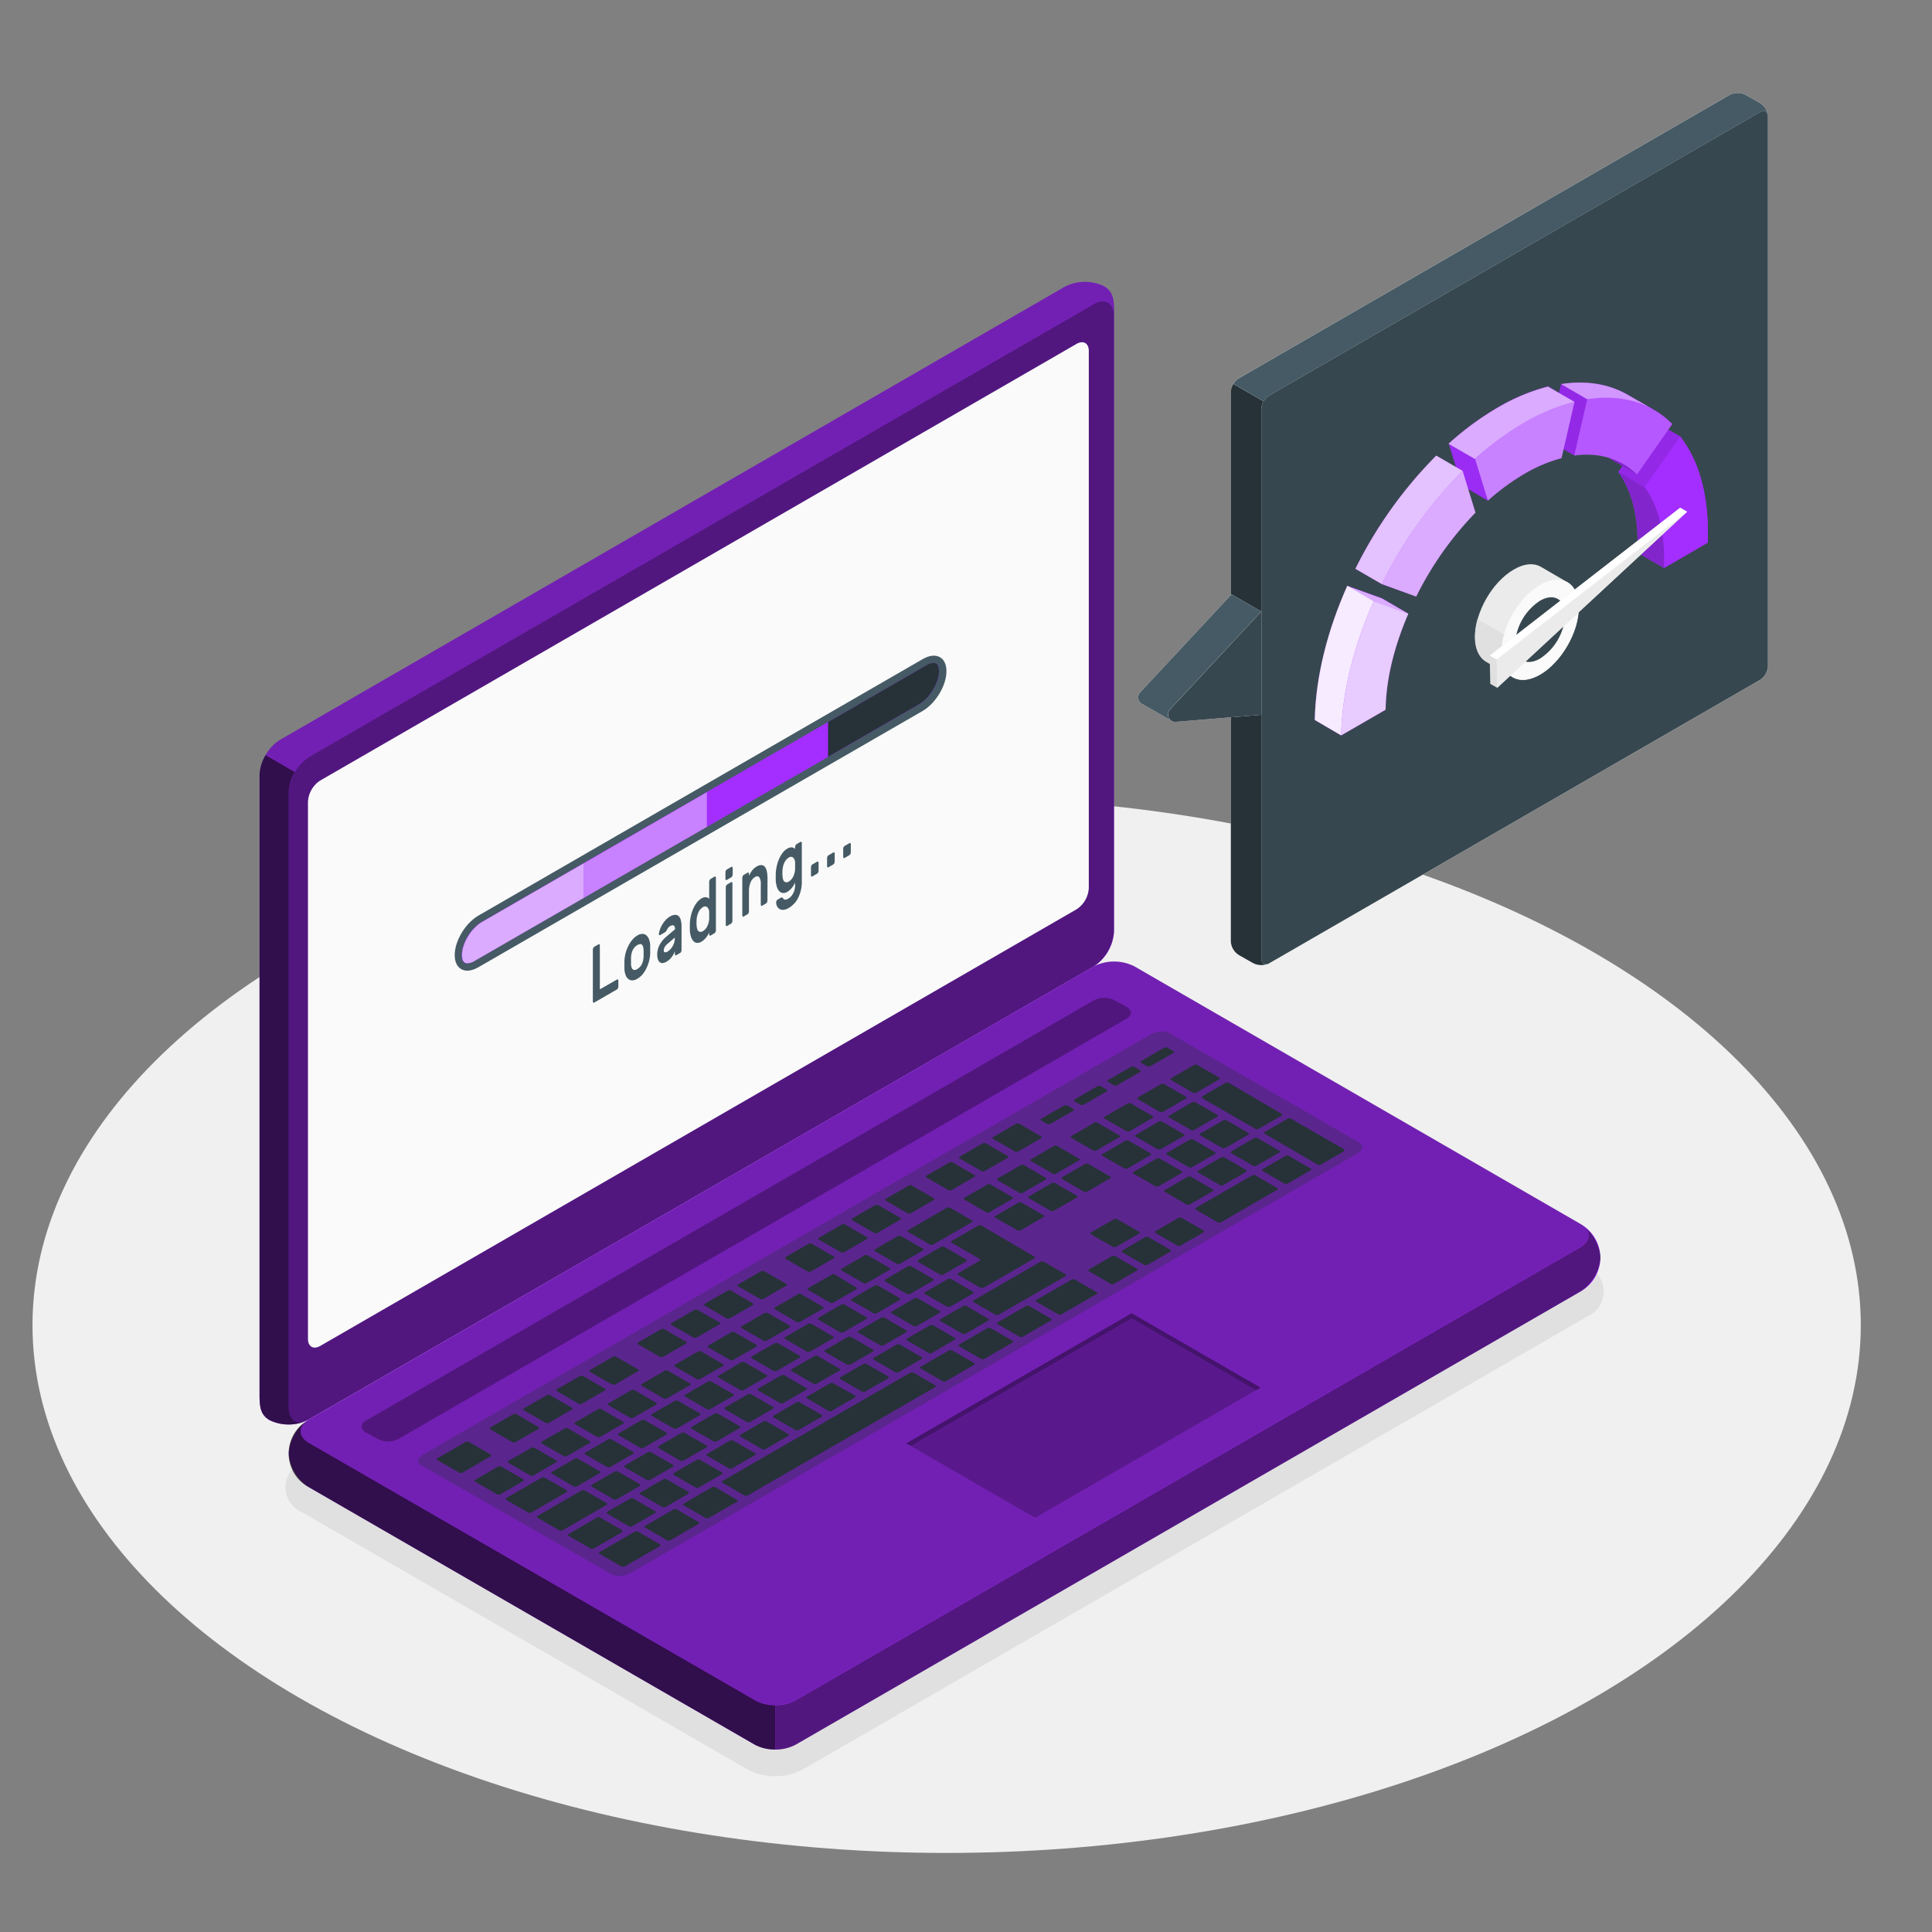 <svg xmlns="http://www.w3.org/2000/svg" viewBox="0 0 500 500"><rect x="0" y="0" width="500" height="500" fill="#808080" stroke="none"/><g id="freepik--Floor--inject-26"><ellipse id="freepik--floor--inject-26" cx="244.99" cy="342.95" rx="236.58" ry="136.59" style="fill:#f0f0f0"></ellipse></g><g id="freepik--Shadow--inject-26"><path id="freepik--shadow--inject-26" d="M200.61,459.68a14.67,14.67,0,0,1-7.23-1.79L78.09,391.32a7,7,0,0,1,0-12.83l203-117.21a15.52,15.52,0,0,1,14.47,0l115.29,66.57a7,7,0,0,1,0,12.83l-203,117.21A14.74,14.74,0,0,1,200.61,459.68Z" style="fill:#e0e0e0"></path></g><g id="freepik--Device--inject-26"><g id="freepik--Laptop--inject-26"><path d="M74.73,376.14a11.34,11.34,0,0,0,5.3,8.79l115.29,66.58a11.69,11.69,0,0,0,10.59,0l203-117.21a10,10,0,0,0,0-17.59l-115.3-66.58a11.69,11.69,0,0,0-10.59,0L80,367.34A11.37,11.37,0,0,0,74.73,376.14Z" style="fill:#A32EFF"></path><path d="M414.22,325.5a11.36,11.36,0,0,1-5.29,8.8l-203,117.21a10.89,10.89,0,0,1-5.29,1.27V441.31a10.89,10.89,0,0,0,5.29-1.27l203-117.21c2.56-1.48,2.88-3.76,1-5.44A11.34,11.34,0,0,1,414.22,325.5Z" style="opacity:0.5"></path><path d="M80,373.46,195.32,440a11.69,11.69,0,0,0,10.59,0l203-117.22c2.92-1.68,2.92-4.42,0-6.11l-115.3-66.58a11.69,11.69,0,0,0-10.59,0L80,367.34C77.1,369,77.1,371.77,80,373.46Z" style="opacity:0.3"></path><path d="M200.62,441.31v11.46a10.76,10.76,0,0,1-5.3-1.26L80,384.93a9.92,9.92,0,0,1-.54-17.24c-2.37,1.7-2.18,4.19.54,5.77L195.32,440A10.88,10.88,0,0,0,200.62,441.31Z" style="opacity:0.7"></path><path d="M69.76,367.53c-2.74-1.58-2.59-4.25-2.59-7.63V200.65a11.71,11.71,0,0,1,5.29-9.17l203-117.21a11.33,11.33,0,0,1,10.26-.19c2.75,1.58,2.6,4.26,2.6,7.63V241a11.69,11.69,0,0,1-5.3,9.17L80,367.34A11.33,11.33,0,0,1,69.76,367.53Z" style="fill:#A32EFF"></path><path d="M288.34,81.71c0-3.37-2.37-4.74-5.3-3.06L80,195.87a10.75,10.75,0,0,0-3.74,4l-7.56-4.4h0a10.94,10.94,0,0,1,3.75-4l203-117.2a11.33,11.33,0,0,1,10.26-.19C288.48,75.66,288.34,78.34,288.34,81.71Z" style="opacity:0.3"></path><path d="M74.73,205V364.29c0,3.37,2.37,4.74,5.29,3L283,250.13a11.69,11.69,0,0,0,5.3-9.17V81.71c0-3.37-2.37-4.74-5.3-3L80,195.87A11.71,11.71,0,0,0,74.73,205Z" style="opacity:0.5"></path><path d="M79.4,367.66a11.38,11.38,0,0,1-9.64-.13c-2.74-1.58-2.59-4.25-2.59-7.63V200.65a10.74,10.74,0,0,1,1.55-5.21l7.56,4.37h0A10.94,10.94,0,0,0,74.73,205V364.29C74.73,367.42,76.77,368.83,79.4,367.66Z" style="opacity:0.7"></path><path d="M82.87,202,278.61,89c1.75-1,3.17-.19,3.17,1.83v139a7,7,0,0,1-3.17,5.5l-195.74,113c-1.75,1-3.17.19-3.17-1.84v-139A7,7,0,0,1,82.87,202Z" style="fill:#fafafa"></path><path d="M123.84,236.94l114.93-66.35c3.41-2,6.17-.57,6.17,3.12S242.18,182,238.77,184L123.84,250.3c-3.4,2-6.16.57-6.16-3.12S120.44,238.91,123.84,236.94Z" style="fill:#455a64"></path><path d="M243,173.71c0,3-2.39,7-5.22,8.59l-23.47,13.56-91.46,52.79a3.84,3.84,0,0,1-1.94.64c-.91,0-1.38-.71-1.38-2.11,0-3,2.39-7,5.22-8.6l89.56-51.7,25.37-14.65a4.06,4.06,0,0,1,1.95-.64C242.58,171.59,243,172.31,243,173.71Z" style="fill:#A32EFF"></path><path d="M243,173.71c0,3-2.39,7-5.22,8.59l-23.47,13.56-91.46,52.79a3.84,3.84,0,0,1-1.94.64c-.91,0-1.38-.71-1.38-2.11,0-3,2.39-7,5.22-8.6l89.56-51.7,25.37-14.65a4.06,4.06,0,0,1,1.95-.64C242.58,171.59,243,172.31,243,173.71Z" style="fill:#A32EFF"></path><path d="M243,173.71c0,3-2.39,7-5.22,8.59l-23.47,13.56v-9l25.37-14.65a4.06,4.06,0,0,1,1.95-.64C242.58,171.59,243,172.31,243,173.71Z" style="fill:#263238"></path><path d="M151.07,223.41l-26.28,15.17c-2.83,1.63-5.22,5.57-5.22,8.6,0,1.4.47,2.11,1.38,2.11a3.84,3.84,0,0,0,1.94-.64l28.18-16.26Z" style="fill:#fff;opacity:0.6"></path><polygon points="151.08 232.38 182.93 214 182.93 205.02 151.08 223.41 151.08 232.38" style="fill:#fff;opacity:0.4"></polygon><path d="M159.66,253.51a.2.2,0,0,1,.26,0,.45.45,0,0,1,.11.33v1.46a1.07,1.07,0,0,1-.11.46.68.68,0,0,1-.26.31l-5.87,3.39a.18.18,0,0,1-.25,0,.45.45,0,0,1-.11-.33V245.8a1.11,1.11,0,0,1,.11-.46.67.67,0,0,1,.25-.31l1.09-.63a.19.19,0,0,1,.25,0,.45.45,0,0,1,.11.33v11.31Z" style="fill:#455a64"></path><path d="M164.93,242.11a2.56,2.56,0,0,1,1.34-.42,1.57,1.57,0,0,1,1,.37,2.65,2.65,0,0,1,.7,1.05,5.24,5.24,0,0,1,.3,1.6c0,.11,0,.27,0,.46v1.15c0,.18,0,.34,0,.47a10,10,0,0,1-.31,2,9.43,9.43,0,0,1-.69,1.84,7.6,7.6,0,0,1-1,1.55,5.27,5.27,0,0,1-1.34,1.13,2.6,2.6,0,0,1-1.33.41,1.56,1.56,0,0,1-1-.36,2.37,2.37,0,0,1-.69-1,5.22,5.22,0,0,1-.31-1.59c0-.12,0-.27,0-.46s0-.37,0-.56,0-.39,0-.58,0-.36,0-.49a9.4,9.4,0,0,1,.3-2,9.8,9.8,0,0,1,.7-1.85,7.4,7.4,0,0,1,1-1.56A5,5,0,0,1,164.93,242.11Zm1.63,3.71a3,3,0,0,0-.2-1,.92.92,0,0,0-.38-.45.77.77,0,0,0-.5,0,2,2,0,0,0-.55.23,3.18,3.18,0,0,0-.55.4,2.93,2.93,0,0,0-.49.63,4,4,0,0,0-.38.89,5,5,0,0,0-.2,1.18c0,.11,0,.26,0,.42s0,.34,0,.52,0,.36,0,.53,0,.3,0,.39a2.7,2.7,0,0,0,.2.95.92.92,0,0,0,.38.45.74.74,0,0,0,.49.05,1.81,1.81,0,0,0,.55-.22,3.41,3.41,0,0,0,.55-.41,3,3,0,0,0,.5-.63,3.84,3.84,0,0,0,.38-.89,5.46,5.46,0,0,0,.2-1.18c0-.1,0-.23,0-.41v-1C166.57,246.06,166.56,245.92,166.56,245.82Z" style="fill:#455a64"></path><path d="M170.51,241.74a6.26,6.26,0,0,1,.25-1.08,6.64,6.64,0,0,1,.55-1.24,7.17,7.17,0,0,1,.87-1.22,4.73,4.73,0,0,1,1.2-1,2.93,2.93,0,0,1,1.23-.43,1.29,1.29,0,0,1,.95.27,2,2,0,0,1,.61,1,6.08,6.08,0,0,1,.21,1.74v6.07a1,1,0,0,1-.1.45.67.67,0,0,1-.26.32l-1,.58a.18.18,0,0,1-.25,0,.45.45,0,0,1-.11-.33v-.69a6.22,6.22,0,0,1-.81,1.49,4.26,4.26,0,0,1-1.35,1.21,2.45,2.45,0,0,1-1,.36,1.08,1.08,0,0,1-.76-.23,1.58,1.58,0,0,1-.48-.75,3.81,3.81,0,0,1-.17-1.2,5.26,5.26,0,0,1,.66-2.6,7.34,7.34,0,0,1,1.76-2.11l2.18-1.84c0-.57-.12-.89-.36-1a1.06,1.06,0,0,0-.9.17,1.78,1.78,0,0,0-.52.44,3.17,3.17,0,0,0-.36.61,1.92,1.92,0,0,1-.23.35.79.79,0,0,1-.22.19l-1.24.72a.21.21,0,0,1-.23,0A.31.31,0,0,1,170.51,241.74Zm2.24,4.53a3.44,3.44,0,0,0,.81-.67,4.22,4.22,0,0,0,.6-.87,4.4,4.4,0,0,0,.36-.95,3.81,3.81,0,0,0,.12-.92v-.21l-1.82,1.55a3.41,3.41,0,0,0-.79.88,1.79,1.79,0,0,0-.25.9c0,.29.1.44.29.47A1.12,1.12,0,0,0,172.75,246.27Z" style="fill:#455a64"></path><path d="M181.52,232.53a2.39,2.39,0,0,1,.74-.3,1.46,1.46,0,0,1,.58,0,1.05,1.05,0,0,1,.42.16,1.39,1.39,0,0,1,.28.24v-4.4a1.06,1.06,0,0,1,.11-.45.68.68,0,0,1,.26-.31l1-.59a.2.2,0,0,1,.26,0,.45.45,0,0,1,.11.33v13.54a1.06,1.06,0,0,1-.11.45.67.67,0,0,1-.26.32l-1,.59a.21.21,0,0,1-.26,0,.45.45,0,0,1-.11-.33v-.48a4.92,4.92,0,0,1-.28.57,5.38,5.38,0,0,1-.42.64,5.76,5.76,0,0,1-.58.65,3.75,3.75,0,0,1-.74.55,1.83,1.83,0,0,1-1.21.3,1.49,1.49,0,0,1-.93-.54,3.07,3.07,0,0,1-.6-1.2,6.6,6.6,0,0,1-.25-1.69c0-.2,0-.43,0-.71s0-.52,0-.73a10.52,10.52,0,0,1,.25-2,9.79,9.79,0,0,1,.6-1.9,7,7,0,0,1,.93-1.6A4.07,4.07,0,0,1,181.52,232.53Zm-1.25,5.72a11,11,0,0,0,0,1.15c.06.87.23,1.41.54,1.62a1,1,0,0,0,1.11-.05,2.89,2.89,0,0,0,1.11-1.24,4.81,4.81,0,0,0,.51-2c0-.22,0-.48,0-.8s0-.57,0-.77a1.86,1.86,0,0,0-.51-1.39.91.91,0,0,0-1.11,0,2.92,2.92,0,0,0-1.11,1.23A5.42,5.42,0,0,0,180.27,238.25Z" style="fill:#455a64"></path><path d="M189.26,224.35a.18.18,0,0,1,.25,0,.45.45,0,0,1,.11.33v1.61a1.06,1.06,0,0,1-.11.45.68.68,0,0,1-.25.31l-1.16.67a.18.18,0,0,1-.25,0,.45.45,0,0,1-.11-.33v-1.61a1.06,1.06,0,0,1,.11-.45.62.62,0,0,1,.25-.31Zm.29,13.93a1.06,1.06,0,0,1-.11.45.7.7,0,0,1-.25.32l-1,.58a.21.21,0,0,1-.26,0,.45.45,0,0,1-.1-.33v-9.62a1.06,1.06,0,0,1,.1-.46.75.75,0,0,1,.26-.31l1-.59a.18.18,0,0,1,.25,0,.45.45,0,0,1,.11.33Z" style="fill:#455a64"></path><path d="M198.61,233.05a1,1,0,0,1-.1.45.69.69,0,0,1-.26.31l-1,.59a.18.18,0,0,1-.25,0,.45.45,0,0,1-.11-.33v-5.24a3.15,3.15,0,0,0-.37-1.77c-.26-.35-.64-.37-1.16-.07a2.76,2.76,0,0,0-1.12,1.39,5.73,5.73,0,0,0-.41,2.21v5.25a1,1,0,0,1-.1.45.69.69,0,0,1-.26.31l-1,.59a.18.18,0,0,1-.25,0,.44.44,0,0,1-.11-.33V227.2a1.06,1.06,0,0,1,.11-.45.62.62,0,0,1,.25-.31l1-.59a.2.2,0,0,1,.26,0,.45.45,0,0,1,.1.33v.47a8.77,8.77,0,0,1,.82-1.36,3.86,3.86,0,0,1,1.11-1,2.26,2.26,0,0,1,1.37-.4,1.28,1.28,0,0,1,.89.54,3.15,3.15,0,0,1,.47,1.27,9.59,9.59,0,0,1,.14,1.76Z" style="fill:#455a64"></path><path d="M204.11,232.49a2.53,2.53,0,0,0,.58-.46,3.9,3.9,0,0,0,.53-.74,4.2,4.2,0,0,0,.4-1,4.11,4.11,0,0,0,.15-1.13v-.76a5.81,5.81,0,0,1-.28.56,7.09,7.09,0,0,1-.42.65,5.69,5.69,0,0,1-.58.64,3.79,3.79,0,0,1-.74.56,1.88,1.88,0,0,1-1.21.29,1.49,1.49,0,0,1-.93-.54,3.07,3.07,0,0,1-.6-1.2,6.59,6.59,0,0,1-.25-1.68c0-.2,0-.44,0-.71s0-.52,0-.73a10.42,10.42,0,0,1,.25-2,9.37,9.37,0,0,1,.6-1.9,7.06,7.06,0,0,1,.93-1.61,4,4,0,0,1,1.21-1.1,2.73,2.73,0,0,1,.74-.31,1.65,1.65,0,0,1,.58,0,1.11,1.11,0,0,1,.42.16,1.13,1.13,0,0,1,.28.24v-.48a1.06,1.06,0,0,1,.11-.45.64.64,0,0,1,.26-.31l1-.59a.2.2,0,0,1,.26,0,.45.45,0,0,1,.11.33V228a9.49,9.49,0,0,1-.91,4.29,6.33,6.33,0,0,1-2.5,2.71,3.15,3.15,0,0,1-1.27.45,1.85,1.85,0,0,1-1-.15,1.72,1.72,0,0,1-.68-.66,2.18,2.18,0,0,1-.28-1.05.86.86,0,0,1,.1-.45.64.64,0,0,1,.26-.31l.91-.53a.25.25,0,0,1,.32,0l.23.23a.67.67,0,0,0,.48.3A1.59,1.59,0,0,0,204.11,232.49Zm-1.61-7.08a7.48,7.48,0,0,0,0,1.16c.06.86.23,1.4.54,1.62a1,1,0,0,0,1.11-.05,3,3,0,0,0,1.11-1.24,4.81,4.81,0,0,0,.51-2c0-.22,0-.49,0-.8s0-.58,0-.77a1.88,1.88,0,0,0-.51-1.4.93.93,0,0,0-1.11,0,3,3,0,0,0-1.11,1.23A5.46,5.46,0,0,0,202.5,225.41Z" style="fill:#455a64"></path><path d="M211.49,223a.2.2,0,0,1,.25,0,.45.45,0,0,1,.11.33v2a1.06,1.06,0,0,1-.11.45.68.68,0,0,1-.25.31l-1.25.72a.2.2,0,0,1-.26,0,.44.44,0,0,1-.1-.33v-2a1,1,0,0,1,.1-.45.79.79,0,0,1,.26-.32Z" style="fill:#455a64"></path><path d="M215.65,220.63a.2.2,0,0,1,.26,0,.42.42,0,0,1,.11.33v2a1.06,1.06,0,0,1-.11.45.64.64,0,0,1-.26.31l-1.24.72a.2.2,0,0,1-.26,0,.45.45,0,0,1-.1-.33v-2a1,1,0,0,1,.1-.45.64.64,0,0,1,.26-.31Z" style="fill:#455a64"></path><path d="M219.82,218.22a.2.2,0,0,1,.26,0,.45.45,0,0,1,.11.33v2a1.14,1.14,0,0,1-.11.46.68.68,0,0,1-.26.31l-1.24.72a.21.21,0,0,1-.26,0,.45.45,0,0,1-.1-.33v-2a1.09,1.09,0,0,1,.1-.46.68.68,0,0,1,.26-.31Z" style="fill:#455a64"></path><path d="M94.68,367.66l188.44-108.8a5.89,5.89,0,0,1,5.3,0l3.14,1.72c1.46.85,1.46,2.22,0,3.06L103.08,372.42a5.81,5.81,0,0,1-5.29,0l-3.11-1.71C93.22,369.87,93.22,368.5,94.68,367.66Z" style="opacity:0.3"></path><path d="M109.46,376.45,297.9,267.65a5.41,5.41,0,0,1,4.84-.27l49.05,28.32c1.21.7,1,1.95-.46,2.8L163.11,407.15a5.47,5.47,0,0,1-4.85.27L109,379.23C107.79,378.54,108,377.29,109.46,376.45Z" style="fill:#263238;opacity:0.3"></path><path d="M272.75,313.35l5.9-3.41c.25-.15.27-.37.05-.5l-5.65-3.26a1,1,0,0,0-.85,0l-5.9,3.41c-.26.15-.28.37-.05.5l5.64,3.25A1,1,0,0,0,272.75,313.35Zm-8.62-11.79-5.9,3.4c-.25.15-.27.37-.05.5l5.65,3.26a1,1,0,0,0,.85,0l5.9-3.41c.25-.14.28-.36.05-.49L265,301.53A.94.94,0,0,0,264.13,301.56Zm-19.06,11-10,5.77c-.26.14-.28.37-.06.49l5.65,3.26a.94.94,0,0,0,.86,0l10-5.76c.25-.15.27-.37,0-.5l-5.64-3.26A1,1,0,0,0,245.07,312.56Zm10.44-6-5.9,3.4c-.25.15-.27.37-.05.5l5.64,3.26a1,1,0,0,0,.86,0l5.9-3.41c.25-.14.27-.36.05-.49l-5.64-3.26A.94.94,0,0,0,255.51,306.54ZM232.36,319.9l-5.9,3.41c-.25.14-.27.36-.05.49l5.65,3.26a.92.92,0,0,0,.85,0l5.9-3.4c.25-.15.28-.37.05-.5l-5.64-3.26A1,1,0,0,0,232.36,319.9Zm-8.62,5-5.9,3.41c-.25.14-.27.36-.05.49l5.64,3.26a.94.94,0,0,0,.86,0l5.9-3.41c.25-.14.27-.36.05-.49l-5.64-3.26A.94.94,0,0,0,223.74,324.88Zm22.12,13.3,5.9-3.41c.25-.14.28-.37.05-.49L246.17,331a.94.94,0,0,0-.86,0l-5.9,3.4c-.25.15-.27.37,0,.5l5.65,3.26A1,1,0,0,0,245.86,338.18Zm-8.62,5,5.9-3.41c.25-.15.27-.37.05-.5L237.55,336a1,1,0,0,0-.86,0l-5.9,3.41c-.25.15-.27.37,0,.5l5.64,3.26A1,1,0,0,0,237.24,343.16Zm-8.62,5,5.9-3.41c.25-.15.27-.37,0-.5L228.92,341a1,1,0,0,0-.85,0l-5.9,3.41c-.26.15-.28.37,0,.49l5.64,3.26A1,1,0,0,0,228.62,348.14Zm-8.63,5,5.9-3.4c.25-.15.28-.37.05-.5L220.3,346a1,1,0,0,0-.86,0l-5.9,3.41c-.25.14-.27.37,0,.49l5.65,3.26A.92.92,0,0,0,220,353.11Zm44.13-34.79,5.9-3.4c.25-.15.28-.37.05-.5l-5.64-3.26a1,1,0,0,0-.86,0l-5.9,3.41c-.25.14-.27.37-.05.49l5.65,3.26A.92.92,0,0,0,264.12,318.32Zm-9.63,14.88,13.16-7.6c.25-.15.27-.37.05-.5L254,317.19a1,1,0,0,0-.86,0l-6.8,3.93c-.25.15-.28.37-.05.5l7.25,4.19c.23.12.2.35-.05.49L248,329.47c-.25.15-.28.37,0,.5l5.64,3.26A1,1,0,0,0,254.49,333.2Zm-39.37-3.34-5.9,3.4c-.26.15-.28.37-.06.5l5.65,3.26a1,1,0,0,0,.86,0l5.9-3.41c.25-.14.27-.36.05-.49L216,329.83A.92.92,0,0,0,215.12,329.86Zm-8.63,5-5.9,3.4c-.25.15-.27.37-.05.5l5.65,3.26a1,1,0,0,0,.85,0l5.9-3.41c.25-.14.28-.37.05-.49l-5.64-3.26A.94.94,0,0,0,206.49,334.84ZM158.77,388a.94.94,0,0,0,.86,0l5.9-3.4c.25-.15.27-.37.05-.5l-5.64-3.26a1,1,0,0,0-.86,0l-5.9,3.41c-.25.14-.27.37-.05.49Zm-21.26-13.32-5.9,3.4c-.26.15-.28.37-.05.5l5.64,3.26a1,1,0,0,0,.86,0l5.9-3.41c.25-.14.27-.37,0-.49l-5.65-3.26A.92.92,0,0,0,137.51,374.67Zm10.93,10a1,1,0,0,0,.86,0l5.9-3.41c.25-.14.27-.36.05-.49l-5.65-3.26a.92.92,0,0,0-.85,0l-5.9,3.4c-.25.15-.28.37,0,.5ZM172.23,390l5.9-3.41c.25-.14.28-.36.05-.49l-5.64-3.26a.94.94,0,0,0-.86,0l-5.9,3.4c-.25.15-.27.37-.05.5l5.65,3.26A1,1,0,0,0,172.23,390Zm-9.48,5a1,1,0,0,0,.86,0l5.9-3.41c.25-.14.27-.36.05-.49l-5.64-3.26a.94.94,0,0,0-.86,0l-5.9,3.4c-.25.15-.27.37,0,.5Zm-16.62-25.32-5.9,3.4c-.25.15-.27.37,0,.5l5.64,3.26a1,1,0,0,0,.86,0l5.9-3.41c.25-.14.27-.36,0-.49L147,369.66A.94.94,0,0,0,146.13,369.69Zm43.12-24.9-5.9,3.41c-.26.15-.28.37-.06.5l5.65,3.25a1,1,0,0,0,.86,0l5.9-3.41c.25-.15.27-.37.05-.5l-5.65-3.25A.94.94,0,0,0,189.25,344.79Zm-34.5,19.92-5.9,3.41c-.25.14-.27.36,0,.49l5.65,3.26a1,1,0,0,0,.85,0l5.9-3.41c.25-.14.28-.36.05-.49l-5.64-3.26A.94.94,0,0,0,154.75,364.71Zm43.12-24.89-5.9,3.4c-.25.15-.27.37-.05.5l5.64,3.26a1,1,0,0,0,.86,0l5.9-3.41c.25-.14.27-.37.05-.49l-5.64-3.26A.94.94,0,0,0,197.87,339.82Zm-17.25,9.95-5.9,3.41c-.25.14-.27.37-.05.49l5.65,3.26a.92.92,0,0,0,.85,0l5.9-3.4c.25-.15.28-.37.05-.5l-5.64-3.26A1,1,0,0,0,180.62,349.77Zm-8.62,5-5.9,3.41c-.25.14-.27.36,0,.49l5.64,3.26a.94.94,0,0,0,.86,0l5.9-3.4c.25-.15.27-.37.05-.5l-5.64-3.26A1,1,0,0,0,172,354.75Zm-8.62,5-5.9,3.41c-.26.14-.28.36-.06.49l5.65,3.26a.94.94,0,0,0,.86,0l5.9-3.41c.25-.14.27-.36,0-.49l-5.65-3.26A1,1,0,0,0,163.38,359.73Zm39.37,3.34,5.9-3.41c.25-.14.27-.36,0-.49l-5.65-3.26a1,1,0,0,0-.85,0l-5.9,3.41c-.26.14-.28.36-.05.49l5.64,3.26A.94.94,0,0,0,202.75,363.07Zm80.44-72.52-5.9,3.41c-.25.14-.27.37-.05.49l5.65,3.26a.94.94,0,0,0,.86,0l5.9-3.4c.25-.15.27-.37.05-.5l-5.65-3.26A1,1,0,0,0,283.19,290.55Zm-10.43,6-5.9,3.41c-.26.14-.28.36-.06.49l5.65,3.26a.94.94,0,0,0,.86,0l5.9-3.41c.25-.14.27-.36.05-.49l-5.65-3.26A1,1,0,0,0,272.76,296.58Zm19.06-11-5.9,3.41c-.25.15-.28.37-.05.5l5.64,3.25a1,1,0,0,0,.86,0l5.9-3.41c.25-.15.27-.37.05-.5l-5.65-3.26A1,1,0,0,0,291.82,285.57Zm-47.67,44.28,5.9-3.4c.25-.15.28-.37,0-.5l-5.64-3.26a1,1,0,0,0-.86,0l-5.9,3.41c-.25.14-.27.36,0,.49l5.65,3.26A.92.92,0,0,0,244.15,329.85Zm57.15-49.28a.94.94,0,0,0-.86,0l-5.9,3.4c-.25.15-.27.37-.05.5l5.64,3.26a1,1,0,0,0,.86,0l5.9-3.41c.25-.14.28-.37.05-.49Zm-89.93,77.52,5.9-3.4c.25-.15.27-.37,0-.5l-5.64-3.26a1,1,0,0,0-.86,0l-5.9,3.41c-.25.14-.27.36,0,.49l5.64,3.26A.94.94,0,0,0,211.37,358.09Zm105.75-61,5.9-3.41c.25-.14.27-.37.05-.49l-5.64-3.26a.94.94,0,0,0-.86,0l-5.9,3.4c-.25.15-.28.37-.05.5l5.64,3.26A1,1,0,0,0,317.12,297Zm-16.69.32,5.9-3.41c.25-.14.28-.36.05-.49l-5.64-3.26a1,1,0,0,0-.86,0l-5.9,3.41c-.25.14-.27.36-.05.49l5.65,3.26A.92.92,0,0,0,300.43,297.36Zm8.93-12.14a1,1,0,0,0-.86,0l-5.9,3.41c-.25.14-.27.36-.05.49l5.65,3.26a.94.94,0,0,0,.86,0L315,289c.25-.15.27-.37.05-.5Zm1.82-1.05,13.71,7.92a1,1,0,0,0,.85,0l5.9-3.41c.25-.14.28-.36.05-.49L318,280.24a1,1,0,0,0-.85,0l-5.9,3.41C311,283.82,311,284.05,311.18,284.17Zm-19.92,11-5.9,3.41c-.25.14-.28.36-.05.49l5.64,3.26a1,1,0,0,0,.86,0l5.9-3.41c.25-.14.27-.36.05-.49l-5.64-3.26A.94.94,0,0,0,291.26,295.21Zm-64.9,37.47-5.9,3.41c-.25.14-.28.36-.05.49l5.64,3.26a.94.94,0,0,0,.86,0l5.9-3.41c.25-.14.27-.36.05-.49l-5.65-3.26A.92.92,0,0,0,226.36,332.68Zm81.28-30.63a1,1,0,0,0,.86,0l5.9-3.41c.25-.14.27-.37.05-.49l-5.65-3.26a.92.92,0,0,0-.85,0l-5.9,3.4c-.26.15-.28.37-.06.5ZM235,327.7l-5.9,3.41c-.25.14-.27.36-.05.49l5.64,3.26a.94.94,0,0,0,.86,0l5.9-3.4c.25-.15.27-.37,0-.5l-5.64-3.26A1,1,0,0,0,235,327.7ZM167.4,383a.94.94,0,0,0,.85,0l5.9-3.41c.25-.15.28-.37,0-.5l-5.64-3.25a1,1,0,0,0-.86,0l-5.9,3.41c-.25.15-.27.37-.05.5Zm-10-10.5-5.9,3.41c-.25.14-.27.36-.05.49l5.64,3.26a1,1,0,0,0,.86,0l5.9-3.41c.25-.14.27-.36.05-.49l-5.64-3.26A.94.94,0,0,0,157.37,372.51Zm19.51,5.5,5.9-3.41c.25-.14.27-.37.05-.49l-5.65-3.26a.92.92,0,0,0-.85,0l-5.9,3.4c-.25.15-.28.37-.05.5L176,378A1,1,0,0,0,176.88,378Zm8.62-5,5.9-3.41c.25-.14.27-.36,0-.49l-5.64-3.26a.94.94,0,0,0-.86,0l-5.9,3.4c-.25.15-.27.37-.05.5l5.64,3.26A1,1,0,0,0,185.5,373Zm8.62-5,5.9-3.41c.25-.14.28-.36,0-.49l-5.64-3.26a.94.94,0,0,0-.86,0l-5.9,3.4c-.25.15-.27.37,0,.5l5.65,3.26A1,1,0,0,0,194.12,368.05ZM166,367.53l-5.9,3.41c-.25.14-.27.36-.05.49l5.65,3.26a.92.92,0,0,0,.85,0l5.9-3.41c.25-.14.28-.36.05-.49l-5.64-3.26A1,1,0,0,0,166,367.53Zm8.63-5-5.9,3.41c-.25.14-.28.36-.05.49l5.64,3.26a.94.94,0,0,0,.86,0l5.9-3.4c.25-.15.27-.37.05-.5l-5.65-3.26A1,1,0,0,0,174.62,362.55Zm34.49-19.91-5.9,3.4c-.25.15-.27.37-.05.5l5.64,3.26a1,1,0,0,0,.86,0l5.9-3.41c.25-.14.27-.37.05-.49L210,342.61A.94.94,0,0,0,209.11,342.64Zm-8.62,5-5.9,3.4c-.25.15-.28.37-.05.5l5.64,3.26a1,1,0,0,0,.86,0l5.9-3.41c.25-.14.27-.37.05-.49l-5.65-3.26A.92.92,0,0,0,200.49,347.62Zm17.24-10-5.9,3.4c-.25.15-.27.37-.05.5l5.65,3.26a1,1,0,0,0,.85,0l5.9-3.41c.25-.14.28-.36,0-.49l-5.64-3.26A.94.94,0,0,0,217.73,337.66Zm-34.49,19.91-5.9,3.41c-.25.14-.27.37-.05.49l5.64,3.26a.94.94,0,0,0,.86,0l5.9-3.4c.25-.15.27-.37.05-.5l-5.64-3.26A1,1,0,0,0,183.24,357.57Zm8.62-5L186,356c-.25.15-.27.37-.05.5l5.65,3.25a.94.94,0,0,0,.85,0l5.9-3.41c.25-.15.28-.37.05-.5l-5.64-3.25A1,1,0,0,0,191.86,352.59Zm-11,32.43,5.9-3.41c.25-.14.27-.36.05-.49l-5.65-3.26a.92.92,0,0,0-.85,0l-5.9,3.41c-.26.14-.28.36-.06.49l5.65,3.26A.94.94,0,0,0,180.86,385Zm-45.48-2.15-5.64-3.25a1,1,0,0,0-.86,0l-5.9,3.41c-.25.15-.27.37,0,.5l5.65,3.26a1,1,0,0,0,.85,0l5.9-3.41C135.58,383.22,135.61,383,135.38,382.87Zm11.24,2.83L141,382.44a.94.94,0,0,0-.86,0l-9.07,5.24c-.25.14-.28.36-.05.49l5.64,3.26a.94.94,0,0,0,.86,0l9.07-5.24C146.82,386.05,146.85,385.82,146.62,385.7ZM127,376.44l-5.65-3.26a.92.92,0,0,0-.85,0l-7.26,4.19c-.25.15-.28.37-.06.5l5.65,3.25a1,1,0,0,0,.86,0l7.26-4.2C127.16,376.79,127.18,376.57,127,376.44Zm5.57-3.22a.92.92,0,0,0,.85,0l5.9-3.4c.25-.15.28-.37.05-.5L133.69,366a1,1,0,0,0-.86,0l-5.9,3.41c-.25.14-.27.37-.05.49ZM157,389l-5.65-3.26a1,1,0,0,0-.85,0l-11.35,6.55c-.25.15-.27.37-.05.5l5.64,3.26a1,1,0,0,0,.86,0l11.35-6.55C157.16,389.39,157.18,389.17,157,389Zm4,7-5.65-3.26a.92.92,0,0,0-.85,0L147.17,397c-.25.14-.27.36,0,.49l5.65,3.26a.92.92,0,0,0,.85,0l7.27-4.19C161.14,396.41,161.16,396.18,160.94,396.06Zm35.7-59.85a1,1,0,0,0,.86,0l5.9-3.41c.25-.14.27-.36,0-.49L197.8,329a.92.92,0,0,0-.85,0l-5.9,3.4c-.25.15-.28.37-.05.5Zm-17.25,10a1,1,0,0,0,.86,0l5.9-3.41c.25-.15.28-.37,0-.5L180.56,339a1,1,0,0,0-.86,0l-5.9,3.41c-.25.15-.27.37-.05.5Zm-38.24,22.08a1,1,0,0,0,.86,0l5.9-3.41c.25-.15.27-.37.05-.5l-5.65-3.25a.92.92,0,0,0-.85,0l-5.9,3.4c-.25.15-.28.37-.06.5ZM188,341.19a1,1,0,0,0,.86,0l5.9-3.41c.25-.14.27-.37.05-.49L189.18,334a.94.94,0,0,0-.86,0l-5.9,3.4c-.25.15-.27.37,0,.5Zm-17.25,9.95a.94.94,0,0,0,.86,0l5.9-3.4c.25-.15.27-.37.05-.5L171.93,344a1,1,0,0,0-.85,0l-5.9,3.41c-.25.14-.28.37-.05.49Zm-5.6,45.26a1,1,0,0,0-.86,0l-9.07,5.24c-.25.15-.28.37-.05.5l5.64,3.26a1,1,0,0,0,.86,0l9.08-5.24c.25-.15.27-.37,0-.5Zm-6.77-38.11a1,1,0,0,0,.85,0l5.9-3.41c.25-.14.28-.36,0-.49l-5.64-3.26a.94.94,0,0,0-.86,0l-5.9,3.4c-.25.15-.27.37-.05.5Zm-8.63,5a1,1,0,0,0,.86,0l5.9-3.41c.25-.14.27-.37.05-.49l-5.64-3.26a.94.94,0,0,0-.86,0l-5.9,3.4c-.25.15-.27.37-.05.5Zm175.16-59.1a.94.94,0,0,0-.86,0l-14.52,8.38c-.25.15-.27.37-.05.5l5.64,3.26a1,1,0,0,0,.86,0l14.52-8.39c.25-.14.28-.36.05-.49Zm-19.06,11a1,1,0,0,0-.86,0l-5.9,3.41c-.25.14-.27.37-.05.49l5.64,3.26a.94.94,0,0,0,.86,0l5.9-3.4c.25-.15.27-.37.05-.5ZM189.48,380l5.9-3.4c.25-.15.27-.37.05-.5l-5.64-3.26a1,1,0,0,0-.86,0l-5.9,3.41c-.25.14-.27.36-.05.49l5.64,3.26A.94.94,0,0,0,189.48,380Zm99.14-54.91a1,1,0,0,0-.86,0l-5.9,3.41c-.25.14-.27.36-.05.49l5.65,3.26a.92.92,0,0,0,.85,0l5.9-3.41c.26-.14.28-.36.06-.49Zm44.93-25.94a.92.92,0,0,0-.85,0l-5.9,3.4c-.25.15-.28.37-.05.5l5.64,3.26a1,1,0,0,0,.86,0l5.9-3.41c.25-.14.27-.36.05-.49Zm14.27-1.72-13.71-7.92a1,1,0,0,0-.85,0l-5.9,3.41c-.26.15-.28.37-.06.49L341,301.4a.94.94,0,0,0,.86,0l5.9-3.41C348,297.82,348,297.6,347.82,297.47ZM256.4,343.73a1,1,0,0,0-.86,0l-7.26,4.2c-.25.14-.28.36-.05.49l5.64,3.26a.94.94,0,0,0,.86,0l7.26-4.19c.25-.15.27-.37.05-.5Zm21.78-12.57a.92.92,0,0,0-.85,0l-9.08,5.24c-.25.14-.27.36-.05.49l5.64,3.26a.94.94,0,0,0,.86,0l9.08-5.24c.25-.14.27-.36.05-.49Zm-41.75,24.1a1,1,0,0,0-.86,0l-48.56,28c-.25.15-.28.37,0,.5l5.64,3.26a1,1,0,0,0,.86,0L242,359c.25-.15.27-.37,0-.5Zm-51.29,29.61a1,1,0,0,0-.86,0L177,389.1c-.25.14-.27.36-.05.49l5.65,3.26a.92.92,0,0,0,.85,0l7.27-4.19c.25-.15.27-.37,0-.5Zm61.27-35.37a.92.92,0,0,0-.85,0l-7.27,4.19c-.25.15-.27.37,0,.5l5.65,3.25a.94.94,0,0,0,.85,0l7.27-4.2c.25-.14.27-.36.05-.49Zm-71.25,41.14a.94.94,0,0,0-.86,0L167,394.86c-.25.15-.28.37,0,.5l5.64,3.25a1,1,0,0,0,.86,0l7.26-4.2c.25-.14.27-.36.05-.49ZM266.38,338a.94.94,0,0,0-.86,0l-7.26,4.19c-.25.15-.27.37-.05.5l5.65,3.26a1,1,0,0,0,.85,0l7.27-4.2c.25-.14.27-.36,0-.49Zm30.86-17.82a1,1,0,0,0-.85,0l-5.9,3.41c-.25.14-.28.36-.05.49l5.64,3.26a.94.94,0,0,0,.86,0l5.9-3.4c.25-.15.27-.37.05-.5Zm19.32-13.48,5.9-3.4c.25-.15.27-.37.05-.5l-5.64-3.26a1,1,0,0,0-.86,0l-5.9,3.41c-.25.14-.27.36-.05.49l5.64,3.26A.94.94,0,0,0,316.56,306.67Zm-35.19,1.7,5.9-3.41c.25-.14.27-.37.05-.5l-5.64-3.25a.94.94,0,0,0-.86,0l-5.9,3.4c-.25.15-.27.37-.05.5l5.64,3.26A1,1,0,0,0,281.37,308.37Zm-22.9,31.84,17.24-9.95c.25-.15.28-.37.05-.5l-5.64-3.26a1,1,0,0,0-.86,0l-17.25,10c-.25.14-.27.36,0,.49l5.65,3.26A.94.94,0,0,0,258.47,340.21Zm48.61-28.53a.94.94,0,0,0,.86,0l5.9-3.41c.25-.14.27-.36.05-.49l-5.65-3.26a1,1,0,0,0-.85,0l-5.9,3.41c-.26.14-.28.36-.06.49ZM299.87,307l5.9-3.41c.25-.15.28-.37.05-.5l-5.64-3.25a1,1,0,0,0-.86,0l-5.9,3.41c-.25.15-.27.37-.05.5L299,307A.94.94,0,0,0,299.87,307Zm-50,38.19,5.9-3.41c.25-.14.28-.36,0-.49L250.15,338a1,1,0,0,0-.86,0l-5.9,3.41c-.25.14-.27.36,0,.49l5.65,3.26A.92.92,0,0,0,249.84,345.19ZM288,322.69a1,1,0,0,0,.85,0l5.9-3.41c.26-.14.28-.37.06-.49l-5.65-3.26a.94.94,0,0,0-.86,0l-5.9,3.4c-.25.15-.27.37-.05.5Zm-81.29,47.39,5.9-3.4c.25-.15.27-.37.05-.5L207,362.92a1,1,0,0,0-.85,0l-5.9,3.41c-.26.15-.28.37-.06.49l5.65,3.26A.94.94,0,0,0,206.73,370.08Zm8.62-5,5.9-3.41c.25-.15.27-.37.05-.5L215.66,358a.94.94,0,0,0-.86,0l-5.9,3.4c-.25.15-.27.37-.05.5l5.64,3.26A1,1,0,0,0,215.35,365.11Zm-17.25,9.95,5.9-3.4c.25-.15.28-.37.05-.5l-5.64-3.26a1,1,0,0,0-.86,0l-5.9,3.41c-.25.14-.27.37-.05.49l5.65,3.26A.92.92,0,0,0,198.1,375.06Zm34.5-19.91,5.9-3.41c.25-.14.27-.36.05-.49L232.9,348a.94.94,0,0,0-.86,0l-5.9,3.4c-.25.15-.27.37,0,.5l5.65,3.26A1,1,0,0,0,232.6,355.15Zm-8.63,5,5.9-3.41c.25-.14.28-.37,0-.49L224.28,353a.94.94,0,0,0-.86,0l-5.9,3.4c-.25.15-.27.37-.05.5l5.65,3.26A1,1,0,0,0,224,360.13Zm17.25-10,5.9-3.41c.25-.14.27-.36,0-.49L241.53,343a.94.94,0,0,0-.86,0l-5.9,3.41c-.25.14-.28.36-.05.49l5.64,3.26A1,1,0,0,0,241.22,350.17Zm47.06-69.26a.92.92,0,0,0,.85,0l5.9-3.41c.25-.14.28-.36.05-.49l-1.5-.87a1,1,0,0,0-.86,0l-5.9,3.41c-.25.14-.27.36-.05.49Zm-42.86,27.14a1,1,0,0,0,.85,0l5.9-3.41c.25-.14.28-.37.05-.49l-5.64-3.26a.94.94,0,0,0-.86,0l-5.9,3.4c-.25.15-.27.37,0,.5Zm17.24-10a1,1,0,0,0,.86,0l5.9-3.41c.25-.14.27-.36.05-.49l-5.64-3.26a.94.94,0,0,0-.86,0l-5.9,3.41c-.25.14-.27.36-.05.49Zm-27.77,16a1,1,0,0,0,.85,0l5.9-3.41c.25-.14.28-.37.05-.49l-5.64-3.26a.94.94,0,0,0-.86,0l-5.9,3.4c-.25.15-.27.37,0,.5ZM254,303.07a1,1,0,0,0,.86,0l5.9-3.41c.25-.14.27-.36.05-.49l-5.65-3.26a.92.92,0,0,0-.85,0l-5.9,3.4c-.26.15-.28.37-.06.5Zm-36.4,21a.94.94,0,0,0,.86,0l5.9-3.4c.25-.15.27-.37,0-.5l-5.65-3.26a1,1,0,0,0-.85,0l-5.9,3.41c-.26.15-.28.37-.05.49Zm8.62-5a1,1,0,0,0,.86,0l5.9-3.41c.25-.15.27-.37,0-.5l-5.64-3.25a1,1,0,0,0-.86,0l-5.9,3.41c-.25.15-.27.37,0,.5ZM271,290.87a1,1,0,0,0,.86,0l5.9-3.41c.25-.14.27-.36,0-.49l-1.5-.87a.94.94,0,0,0-.86,0l-5.9,3.41c-.25.14-.28.36-.05.49Zm25.87-14.94a.94.94,0,0,0,.86,0l5.9-3.4c.25-.15.27-.37,0-.5l-1.5-.87a1,1,0,0,0-.86,0l-5.9,3.41c-.25.14-.28.37-.05.49Zm11.86,6.85a1,1,0,0,0,.85,0l5.9-3.41c.26-.14.28-.36.06-.49l-5.65-3.26a.94.94,0,0,0-.86,0l-5.9,3.4c-.25.15-.27.37-.05.5Zm16.42,18.91,5.9-3.4c.25-.15.28-.37.05-.5l-5.64-3.26a1,1,0,0,0-.86,0l-5.9,3.41c-.25.14-.27.37-.05.49l5.65,3.26A.92.92,0,0,0,325.18,301.69Zm-45.53-15.8a1,1,0,0,0,.86,0l5.9-3.41c.25-.14.27-.36,0-.49l-1.5-.87a.94.94,0,0,0-.86,0l-5.9,3.41c-.25.14-.27.36-.05.49ZM209,329.06a.92.92,0,0,0,.85,0l5.9-3.4c.25-.15.28-.37,0-.5l-5.64-3.26a1,1,0,0,0-.86,0l-5.9,3.41c-.25.14-.27.36,0,.49Z" style="fill:#263238"></path><polygon points="234.54 373.54 235.75 374.23 267.88 392.78 325.02 359.79 326.21 359.11 292.87 339.87 234.54 373.54" style="opacity:0.4"></polygon><polygon points="235.75 374.23 267.88 392.78 325.02 359.79 292.87 341.24 235.75 374.23" style="fill:#A32EFF"></polygon><polygon points="235.75 374.23 267.88 392.78 325.02 359.79 292.87 341.24 235.75 374.23" style="opacity:0.45"></polygon><path d="M69.76,367.52a7.49,7.49,0,0,0,1.63.7,7.45,7.45,0,0,1-1.63-.68,5.39,5.39,0,0,1-.5-.33A5.19,5.19,0,0,0,69.76,367.52Z" style="fill:#A32EFF"></path><path d="M79,368s0,0,.09-.08l-.07.06Z" style="fill:#A32EFF"></path></g></g><g id="freepik--speed-indicator--inject-26"><g id="freepik--Speed--inject-26"><path d="M447.6,24.56l-127,73.33a4.53,4.53,0,0,0-2.06,3.56v142.2a4.5,4.5,0,0,0,2.07,3.54l3.75,2.12a4.65,4.65,0,0,0,4.13,0l127-73.33a4.54,4.54,0,0,0,2.05-3.56V30.2a4.49,4.49,0,0,0-2.06-3.54l-3.76-2.12A4.63,4.63,0,0,0,447.6,24.56Z" style="fill:#fafafa"></path><path d="M326.43,248.1V105.9a4.54,4.54,0,0,1,2.06-3.56L455.49,29c1.13-.65,2.05-.12,2.05,1.19V172.4a4.54,4.54,0,0,1-2.05,3.56l-127,73.33C327.35,249.94,326.43,249.41,326.43,248.1Z" style="fill:#37474f"></path><path d="M328.49,249.29a4.75,4.75,0,0,1-4.13,0l-3.75-2.13a4.45,4.45,0,0,1-2.07-3.53V101.45a4.2,4.2,0,0,1,.66-2.1l7.84,4.53a4.08,4.08,0,0,0-.61,2V248.1C326.43,249.3,327.28,250,328.49,249.29Z" style="fill:#263238"></path><path d="M457.52,29.83c-.16-1-1-1.41-2-.82l-127,73.33a4.15,4.15,0,0,0-1.45,1.54l-7.85-4.53a4,4,0,0,1,1.41-1.46l127-73.33a4.56,4.56,0,0,1,4.12,0l3.75,2.12A4.56,4.56,0,0,1,457.52,29.83Z" style="fill:#455a64"></path><path d="M303.07,186.48c-1.29-.77-7.28-4.18-7.59-4.36a1.91,1.91,0,0,1-.41-2.93l23.65-25.37,7.71,4.43-23.64,25.37A1.91,1.91,0,0,0,303.07,186.48Z" style="fill:#fafafa"></path><path d="M303.07,186.48c-1.29-.77-7.28-4.18-7.59-4.36a1.91,1.91,0,0,1-.41-2.93l23.65-25.37,7.71,4.43-23.64,25.37A1.91,1.91,0,0,0,303.07,186.48Z" style="fill:#455a64"></path><path d="M326.43,158.25l-23.64,25.37a1.9,1.9,0,0,0,1.54,3.19l22.1-1.82Z" style="fill:#fafafa"></path><path d="M326.43,158.25l-23.64,25.37a1.9,1.9,0,0,0,1.54,3.19l22.1-1.82Z" style="fill:#37474f"></path><path d="M398.88,146.75c-1.81-1.09-4.34-1-7.14.66-5.54,3.2-10,11-10,17.38,0,3.18,1.11,5.41,2.91,6.47,1.18.69,5.68,3.27,6.84,4,1.82,1.07,4.33.93,7.12-.68,5.54-3.2,10-11,10-17.38,0-3.16-1.11-5.4-2.9-6.45C404.53,150,400,147.43,398.88,146.75Z" style="fill:#ebebeb"></path><path d="M402.18,171.67l-19.79-11.43a17.07,17.07,0,0,0-.68,4.55c0,3.18,1.11,5.41,2.91,6.47,1.18.69,5.68,3.27,6.84,4,1.82,1.07,4.33.93,7.12-.68A17.08,17.08,0,0,0,402.18,171.67Z" style="fill:#e0e0e0"></path><path d="M398.57,151.36c-5.54,3.2-10,11-10,17.38s4.5,9,10,5.79,10-11,10-17.38S404.11,148.16,398.57,151.36Z" style="fill:#fafafa"></path><path d="M398.57,155.46a14.35,14.35,0,0,0-6.48,11.23c0,4.13,2.91,5.81,6.49,3.74a14.35,14.35,0,0,0,6.48-11.23C405.05,155.07,402.15,153.4,398.57,155.46Z" style="fill:#37474f"></path><path d="M442,137.78c0,.93,0,1.73-.05,2.67L430.62,147l-6.82-3.94c0-.76,0-1.87,0-2.62,0-7.74-1.84-13.93-5-18.3L428,109l6.83,3.94C439.37,118.73,442,127.14,442,137.78Z" style="fill:#A32EFF"></path><path d="M442,137.78c0,.94,0,1.73-.05,2.67L430.62,147c0-.76.05-1.86.05-2.62,0-7.73-1.84-13.93-5-18.29L434.82,113C439.37,118.73,442,127.15,442,137.78Z" style="fill:#A32EFF"></path><polygon points="425.64 126.08 418.81 122.14 427.99 109 434.82 112.95 425.64 126.08" style="opacity:0.1"></polygon><path d="M430.66,144.37c0,.76,0,1.86,0,2.62l-6.82-3.94c0-.76,0-1.87,0-2.62,0-7.74-1.84-13.93-5-18.3l6.83,4C428.83,130.44,430.66,136.64,430.66,144.37Z" style="opacity:0.2"></path><path d="M432.78,109.72l-9.14,13.08-6.83-4-.38-.34a21.18,21.18,0,0,0-9-.58L400.57,114,404,99.39c6.57-1,12.46,0,17.31,2.79l6.68,3.84c.3.17.6.35.89.54l.59.39c.2.13.4.26.59.41s.28.2.41.31A18.56,18.56,0,0,1,432,109C432.3,109.24,432.54,109.47,432.78,109.72Z" style="fill:#A32EFF"></path><path d="M423.64,122.8l-6.83-4-.37-.33A17.22,17.22,0,0,1,423.64,122.8Z" style="opacity:0.2"></path><path d="M432.79,109.72l-9.15,13.08c-4.08-4-9.7-5.78-16.24-4.87l3.37-14.59C419.64,102,427.29,104.25,432.79,109.72Z" style="fill:#fff;opacity:0.2"></path><polygon points="403.94 99.39 410.77 103.34 407.4 117.93 400.57 113.99 403.94 99.39" style="opacity:0.1"></polygon><path d="M421.26,102.18l6.68,3.84c-4.82-2.74-10.66-3.7-17.17-2.69L404,99.39C410.52,98.37,416.41,99.37,421.26,102.18Z" style="fill:#fff;opacity:0.5"></path><path d="M407.48,104l-3.37,14.57a38.7,38.7,0,0,0-9.5,4,58,58,0,0,0-9.55,7l-6.82-4-3.31-10.79a75.8,75.8,0,0,1,12.77-9.39,50.89,50.89,0,0,1,12.95-5.41Z" style="fill:#A32EFF"></path><polygon points="374.93 114.87 381.76 118.82 385.06 129.61 378.24 125.67 374.93 114.87" style="opacity:0.05"></polygon><path d="M407.48,104a50.48,50.48,0,0,0-13,5.4,76.92,76.92,0,0,0-12.77,9.39l-6.83-3.94a75.8,75.8,0,0,1,12.77-9.39,50.89,50.89,0,0,1,12.95-5.41Z" style="fill:#fff;opacity:0.6"></path><path d="M407.48,104l-3.36,14.57a38.44,38.44,0,0,0-9.5,4,57.63,57.63,0,0,0-9.55,7l-3.31-10.79a75.8,75.8,0,0,1,12.77-9.39A50.53,50.53,0,0,1,407.48,104Z" style="fill:#fff;opacity:0.4"></path><path d="M381.85,132.67a85.15,85.15,0,0,0-15.33,21.72l-8.92-3.23-6.83-3.95a112.06,112.06,0,0,1,20.93-29.3l6.83,4Z" style="fill:#A32EFF"></path><path d="M378.53,121.86a111.73,111.73,0,0,0-20.93,29.3l-6.83-3.95a112.06,112.06,0,0,1,20.93-29.3Z" style="fill:#fff;opacity:0.7"></path><path d="M381.85,132.67a85.21,85.21,0,0,0-15.33,21.73l-8.92-3.24a111.73,111.73,0,0,1,20.93-29.3Z" style="fill:#fff;opacity:0.6"></path><path d="M364.46,158.82h0c-3.59,8.41-5.73,16.68-5.86,24.86l-11.51,6.65-6.83-4c.22-11.22,3.3-23.28,8.42-34.74l9,3.24Z" style="fill:#A32EFF"></path><polygon points="355.51 155.58 348.68 151.64 357.64 154.88 364.47 158.82 355.51 155.58" style="fill:#fff;opacity:0.6"></polygon><path d="M355.51,155.58c-5.13,11.47-8.2,23.52-8.42,34.75l-6.83-4c.22-11.22,3.3-23.28,8.42-34.74Z" style="fill:#fff;opacity:0.9"></path><path d="M364.47,158.82h0c-3.6,8.4-5.74,16.68-5.88,24.86l-11.5,6.64c.22-11.22,3.29-23.28,8.42-34.75Z" style="fill:#fff;opacity:0.75"></path><polygon points="436.63 132.43 434.82 131.41 385.53 169.66 385.68 176.98 387.49 178 436.63 132.43" style="fill:#e0e0e0"></polygon><polygon points="387.49 178 387.35 170.68 436.63 132.43 387.49 178" style="fill:#ebebeb"></polygon><polygon points="385.53 169.66 387.35 170.68 436.63 132.43 434.82 131.41 385.53 169.66" style="fill:#fff"></polygon></g></g></svg>